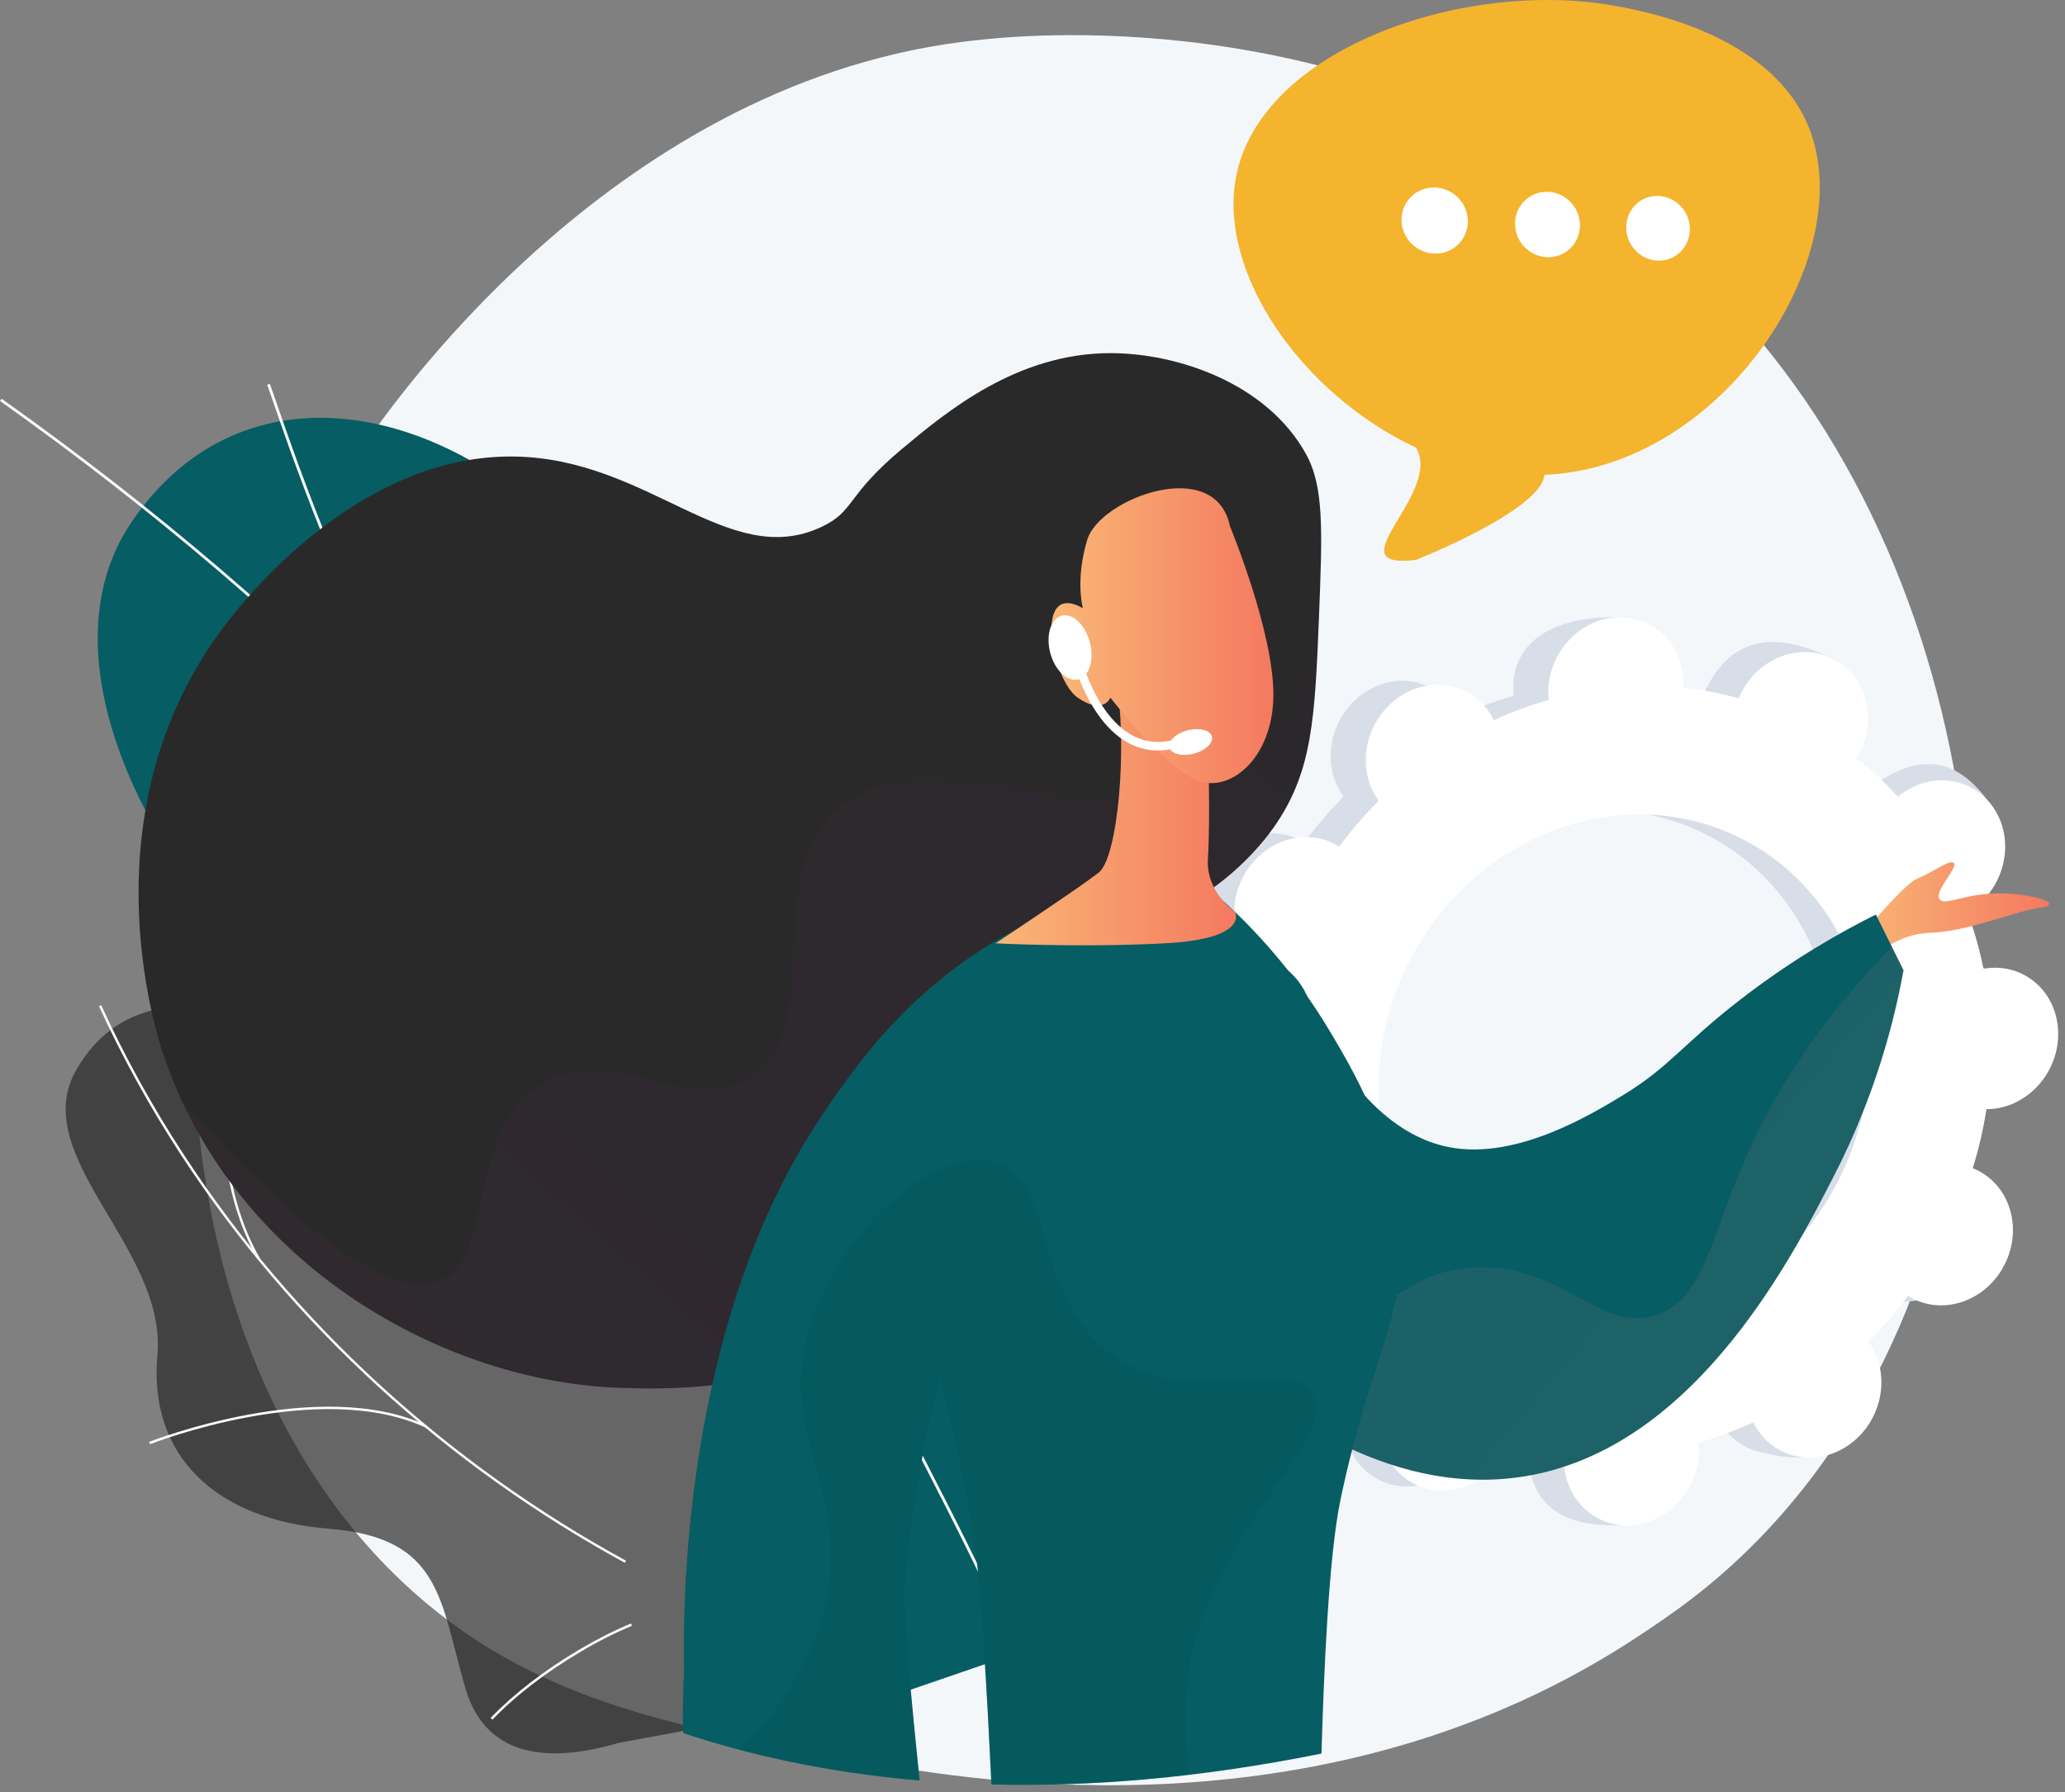 <svg xmlns="http://www.w3.org/2000/svg" width="303" height="263" viewBox="0 0 303 263" fill="none">
<rect x="0" y="0" width="303" height="263" fill="#808080" stroke="none"/>
<path d="M257.907 226.058C251.115 232.994 245.042 237.072 240.388 240.15C195.011 270.171 143.147 261.517 127.112 258.559C101.235 253.792 79.395 250.42 60.632 233.628C17.992 195.458 20.066 115.839 52.652 66.518C56.513 60.666 89.043 12.896 141.028 6.163C142.299 5.997 143.248 5.906 144.078 5.814C152.123 4.969 201.951 0.522 242.581 34.246C248.396 39.078 257.759 47.777 266.44 61.061C298.169 109.629 298.27 184.839 257.907 226.058Z" fill="#F4F7FA"/>
<path d="M275.529 190.007C280.323 192.436 286.352 190.208 288.981 185.012C291.621 179.817 289.868 173.64 285.074 171.201C284.821 171.074 284.568 170.968 284.314 170.863C285.201 167.991 285.877 165.097 286.32 162.194C286.595 162.194 286.87 162.183 287.155 162.162C292.624 161.676 296.964 156.65 296.848 150.927C296.732 145.214 292.202 140.98 286.732 141.465C286.447 141.486 286.162 141.539 285.887 141.582C285.317 138.752 284.536 135.985 283.543 133.303C283.797 133.155 284.05 133.007 284.293 132.828C288.971 129.544 290.47 123.071 287.63 118.372C284.789 113.673 278.707 112.511 274.019 115.795C273.776 115.964 273.554 116.144 273.332 116.334C271.484 114.296 269.457 112.395 267.261 110.674C267.419 110.421 267.567 110.167 267.704 109.893C270.344 104.698 273.786 99.027 268.95 96.672C257.768 91.213 252.974 95.891 250.334 101.086C250.197 101.35 250.081 101.625 249.964 101.899C247.272 101.15 244.547 100.632 241.813 100.347C241.834 100.062 241.844 99.766 241.834 99.481C241.717 93.769 243.418 90.675 237.927 90.569C225.952 90.337 221.908 95.532 222.024 101.245C222.035 101.54 222.056 101.836 222.088 102.121C219.342 102.902 216.649 103.906 214.031 105.109C213.904 104.856 213.777 104.602 213.629 104.36C210.789 99.661 204.707 98.499 200.018 101.783C195.341 105.067 193.841 111.54 196.682 116.239C196.829 116.482 196.988 116.704 197.146 116.925C195.077 118.995 193.134 121.255 191.339 123.662C191.106 123.514 190.874 123.377 190.621 123.25C185.827 120.822 179.797 123.05 177.168 128.245C174.528 133.44 176.281 139.617 181.075 142.057C181.328 142.183 181.582 142.289 181.835 142.395C180.948 145.267 180.272 148.16 179.829 151.064C179.554 151.064 179.28 151.074 178.995 151.096C173.525 151.581 169.185 156.608 169.301 162.331C169.417 168.043 173.947 172.278 179.417 171.792C179.702 171.771 179.987 171.718 180.262 171.676C180.832 174.506 181.613 177.272 182.606 179.954C182.353 180.102 182.099 180.25 181.856 180.43C177.178 183.714 175.679 190.186 178.519 194.885C181.36 199.584 190.737 201.77 195.415 198.497C195.657 198.328 192.585 197.113 192.806 196.934C194.654 198.982 196.682 200.873 198.878 202.594C198.72 202.847 198.572 203.101 198.435 203.375C195.795 208.57 197.548 214.748 202.341 217.187C207.135 219.616 213.165 217.388 215.794 212.192C215.931 211.928 216.048 211.654 216.164 211.379C218.856 212.129 221.581 212.646 224.316 212.931C224.294 213.217 224.284 213.512 224.294 213.797C224.411 219.51 228.941 223.744 234.41 223.259C239.88 222.773 244.22 217.747 244.104 212.023C244.093 211.728 244.072 211.432 244.041 211.147C246.786 210.366 249.479 209.362 252.097 208.159C252.224 208.412 252.351 208.665 252.499 208.908C255.339 213.607 261.421 214.769 266.11 211.485C270.788 208.201 272.287 201.728 269.446 197.029C269.299 196.786 269.14 196.564 268.982 196.343C271.052 194.273 272.994 192.013 274.79 189.606C275.043 189.743 275.275 189.88 275.529 190.007ZM215.752 190.778C198.339 181.94 191.983 159.501 201.55 140.642C211.116 121.793 232.985 113.673 250.397 122.501C267.81 131.339 274.167 153.778 264.6 172.637C255.033 191.496 233.164 199.616 215.752 190.778Z" fill="#D8DEE8"/>
<path d="M287.152 162.172C292.622 161.686 296.962 156.66 296.846 150.937C296.73 145.224 292.2 140.99 286.73 141.476C286.445 141.497 286.16 141.55 285.885 141.592C285.315 138.762 284.534 135.995 283.541 133.313C283.794 133.165 284.048 133.018 284.291 132.838C288.969 129.554 294.755 121.634 291.461 117.242C285.188 108.91 278.705 112.522 274.027 115.795C273.784 115.964 273.562 116.144 273.341 116.334C271.493 114.296 269.465 112.395 267.269 110.674C267.427 110.42 267.575 110.167 267.712 109.892C269.149 107.062 269.275 103.947 268.325 101.308C263.805 109.269 259.349 117.252 254.967 125.288C268.853 135.467 273.288 155.52 264.608 172.615C257.259 187.103 242.634 195.244 228.358 194.23C227.724 195.878 227.101 197.546 226.415 199.183C224.567 203.618 222.465 207.968 220.354 212.319C221.673 212.572 223.004 212.762 224.345 212.899C224.324 213.185 224.313 213.48 224.324 213.765C224.44 219.478 227.914 224.335 237.819 223.807C243.299 223.512 244.249 217.715 244.133 212.002C244.123 211.706 244.102 211.411 244.07 211.125C246.815 210.344 249.508 209.341 252.127 208.137C252.253 208.391 252.38 208.644 252.528 208.887C255.369 213.586 265.199 215.592 269.877 212.308C274.555 209.024 272.306 201.717 269.476 197.008C269.328 196.765 269.17 196.543 269.011 196.321C271.081 194.252 273.024 191.992 274.819 189.584C275.051 189.732 275.284 189.869 275.537 189.996C280.331 192.425 286.36 190.197 288.99 185.001C291.63 179.806 289.877 173.629 285.083 171.19C284.829 171.063 284.576 170.957 284.322 170.852C285.209 167.98 285.885 165.086 286.329 162.183C286.593 162.204 286.878 162.204 287.152 162.172Z" fill="#D8DEE8"/>
<path d="M280.68 190.599C285.474 193.028 291.504 190.8 294.133 185.605C296.773 180.409 295.02 174.232 290.226 171.793C289.973 171.666 289.719 171.561 289.466 171.455C290.353 168.583 291.029 165.69 291.472 162.786C291.747 162.786 292.021 162.775 292.306 162.754C297.776 162.268 302.116 157.242 302 151.529C301.884 145.817 297.354 141.582 291.884 142.068C291.599 142.089 291.314 142.142 291.039 142.184C290.469 139.354 289.688 136.588 288.695 133.906C288.948 133.758 289.202 133.61 289.445 133.431C294.123 130.147 295.622 123.674 292.782 118.975C289.941 114.276 283.859 113.114 279.17 116.398C278.928 116.567 278.706 116.747 278.484 116.937C276.636 114.899 274.609 112.998 272.412 111.277C272.571 111.024 272.719 110.77 272.856 110.496C275.496 105.3 273.743 99.123 268.949 96.684C264.155 94.255 258.125 96.483 255.496 101.678C255.359 101.942 255.243 102.217 255.127 102.492C252.434 101.742 249.71 101.224 246.975 100.939C246.996 100.654 247.006 100.359 246.996 100.073C246.88 94.361 242.35 90.126 236.88 90.612C231.41 91.098 227.07 96.124 227.186 101.837C227.197 102.132 227.218 102.428 227.25 102.713C224.504 103.495 221.812 104.498 219.193 105.702C219.066 105.448 218.939 105.195 218.792 104.952C215.951 100.253 209.869 99.091 205.181 102.375C200.503 105.659 199.003 112.132 201.844 116.831C201.992 117.074 202.15 117.296 202.308 117.518C200.239 119.587 198.296 121.847 196.501 124.254C196.268 124.107 196.036 123.969 195.783 123.843C190.989 121.414 184.959 123.642 182.33 128.837C179.69 134.032 181.443 140.21 186.237 142.649C186.49 142.776 186.744 142.881 186.997 142.987C186.11 145.859 185.434 148.752 184.991 151.656C184.716 151.656 184.442 151.667 184.157 151.688C178.687 152.174 174.347 157.2 174.463 162.923C174.579 168.636 179.109 172.87 184.579 172.384C184.864 172.363 185.149 172.31 185.424 172.268C185.994 175.098 186.775 177.865 187.768 180.547C187.515 180.695 187.261 180.842 187.018 181.022C182.341 184.306 180.841 190.779 183.682 195.478C186.522 200.177 192.604 201.338 197.293 198.054C197.536 197.885 197.757 197.706 197.979 197.516C199.827 199.554 201.854 201.454 204.051 203.176C203.892 203.429 203.744 203.682 203.607 203.957C200.967 209.152 202.72 215.329 207.514 217.769C212.308 220.197 218.338 217.969 220.967 212.774C221.104 212.51 221.22 212.235 221.336 211.961C224.029 212.711 226.753 213.228 229.488 213.513C229.467 213.798 229.457 214.094 229.467 214.379C229.583 220.092 234.113 224.326 239.583 223.84C245.053 223.355 249.393 218.328 249.277 212.605C249.266 212.309 249.245 212.014 249.213 211.729C251.959 210.947 254.651 209.944 257.27 208.74C257.397 208.994 257.524 209.247 257.671 209.49C260.512 214.189 266.594 215.351 271.283 212.067C275.96 208.783 277.46 202.31 274.619 197.611C274.471 197.368 274.313 197.146 274.155 196.924C276.224 194.855 278.167 192.595 279.962 190.187C280.195 190.325 280.438 190.473 280.68 190.599ZM220.914 191.37C203.502 182.532 197.145 160.093 206.712 141.234C216.279 122.385 238.147 114.265 255.56 123.093C272.972 131.931 279.329 154.37 269.762 173.229C260.195 192.078 238.327 200.198 220.914 191.37Z" fill="white"/>
<path d="M116.925 237.156C116.64 241.411 115.489 247.578 114.423 254.589L180.694 231.813C164.137 216.575 144.274 201.856 142.036 161.772C140.98 142.966 145.267 106.736 128.583 92.629C109.576 76.558 97.306 94.023 84.909 80.391C65.512 59.071 35.607 52.683 19.314 76.61C3.222 100.221 26.769 144.17 81.118 177.548C117.401 205.91 118.435 214.939 116.925 237.156Z" fill="#065D63"/>
<path d="M147.357 238.971C143.64 230.64 139.712 222.974 135.551 214.854L134.168 212.15C131.919 208.37 129.817 204.569 127.769 200.905C123.165 192.626 118.804 184.801 113.038 177.083C112.753 176.607 112.511 176.122 112.247 175.615C111.307 173.809 110.335 171.94 108.361 170.684L108.297 170.62C81.086 128.119 44.645 90.506 0 58.849L0.232 58.522C44.909 90.2 81.371 127.833 108.614 170.367C110.652 171.676 111.687 173.672 112.606 175.425C112.87 175.932 113.112 176.396 113.376 176.85C119.152 184.569 123.513 192.404 128.128 200.704C130.166 204.368 132.278 208.159 134.527 211.95L135.921 214.663C140.081 222.784 144.02 230.46 147.737 238.802L147.357 238.971Z" fill="#FCFDFE"/>
<path d="M126.576 199.552C115.32 178.624 113.556 147.79 114.063 125.605C114.612 101.582 117.865 82.258 117.896 82.068L118.297 82.132C118.266 82.322 115.014 101.624 114.464 125.615C113.958 147.748 115.71 178.497 126.925 199.352L126.576 199.552Z" fill="#FCFDFE"/>
<path d="M65.163 115.014C51.974 93.473 43.125 67.814 40.221 59.377C39.662 57.761 39.303 56.694 39.197 56.504L39.556 56.304C39.672 56.515 39.968 57.36 40.612 59.239C43.516 67.666 52.354 93.293 65.522 114.803L65.163 115.014Z" fill="#FCFDFE"/>
<path d="M91.633 146.692C74.147 131.275 25.838 134.485 25.352 134.517L25.32 134.116C25.806 134.084 74.295 130.864 91.908 146.386L91.633 146.692Z" fill="#FCFDFE"/>
<path d="M69.673 183.682C79.134 210.186 88.954 197.008 101.689 195.561C122.143 210.63 129.724 228.517 114.783 251.357L90.897 255.771C82.334 258.274 71.552 259.097 68.258 247.683C64.531 234.768 64.752 225.677 48.279 224.367C31.807 223.058 21.744 213.797 23.095 198.856C24.521 183.144 3.888 169.701 11.216 156.977C23.982 134.813 59.821 156.09 69.673 183.682Z" fill="#2A2929" fill-opacity="0.7"/>
<path d="M91.679 229.362C78.628 222.245 66.442 213.533 55.471 203.481C44.405 193.333 34.711 181.961 26.665 169.659C22.05 162.605 17.964 155.203 14.521 147.674L14.849 147.526C18.291 155.045 22.367 162.426 26.971 169.469C34.996 181.749 44.669 193.101 55.714 203.227C66.664 213.259 78.828 221.949 91.848 229.056L91.679 229.362Z" fill="#FCFDFE"/>
<path d="M72.254 252.382L71.99 252.128C75.475 248.528 79.878 245.138 85.073 242.065C87.555 240.597 90.079 239.32 92.581 238.274L92.718 238.612C90.237 239.647 87.724 240.914 85.263 242.382C80.089 245.434 75.707 248.802 72.254 252.382Z" fill="#FCFDFE"/>
<path d="M62.506 209.553C46.867 202.235 22.253 211.855 22.01 211.96L21.873 211.622C22.127 211.527 46.888 201.844 62.664 209.225L62.506 209.553Z" fill="#FCFDFE"/>
<path d="M37.857 184.907C28.122 168.012 34.499 142.416 34.563 142.162L34.911 142.257C34.848 142.511 28.502 167.959 38.163 184.727L37.857 184.907Z" fill="#FCFDFE"/>
<path d="M193.534 90.559C194.04 77.824 194.283 71.447 191.643 66.663C185.878 56.209 172.742 51.838 162.964 51.827C149.237 51.817 138.931 60.391 132.416 65.829C124.042 72.809 125.489 74.995 120.547 77.328C106.883 83.769 95.278 67.297 75.458 67.001C53.6 66.684 37.212 86.293 33.273 91.414C12.25 118.7 22.883 151.624 24.034 154.971C34.657 186.048 65.585 203.017 91.413 203.703C98.795 203.904 117.685 204.411 125.901 192.933C133.799 181.887 125.087 169.111 135.679 153.398C137.157 151.202 141.645 144.549 149.944 140.231C159.321 135.352 164.706 138.066 174.411 132.607C182.277 128.182 186.512 122.037 187.335 120.791C192.541 112.987 192.942 105.406 193.534 90.559Z" fill="#2A2929"/>
<g opacity="0.3">
<path opacity="0.3" d="M26.801 161.856C48.426 185.646 59.408 190.599 65.005 187.8C72.84 183.883 68.268 165.7 79.851 158.994C90.273 152.965 100.421 163.936 109.808 158.234C121.677 151.033 111.287 129.967 122.786 118.995C136.481 105.933 162.098 125.384 180.229 113.388C185.72 109.756 191.116 102.85 193.587 88.996C193.566 89.513 193.544 90.031 193.523 90.569C192.943 105.405 192.541 112.987 187.314 120.801C186.48 122.047 182.256 128.193 174.39 132.617C164.686 138.076 159.3 135.362 149.923 140.241C141.624 144.56 137.136 151.212 135.658 153.408C125.067 169.121 133.778 181.898 125.88 192.943C117.675 204.421 98.784 203.914 91.393 203.714C67.549 203.08 39.345 188.55 26.801 161.856Z" fill="url(#paint0_linear)"/>
</g>
<path d="M275.073 140.517C275.073 140.517 277.977 137.043 283.415 136.884C288.863 136.715 296.276 133.495 299.465 133.21C300.236 133.136 300.616 132.925 300.679 132.639C300.817 132.059 297.279 131.225 294.143 131.119C288.578 130.929 285.337 133.072 284.587 131.974C283.753 130.749 287.343 127.402 286.678 126.652C286.171 126.072 283.732 127.941 281.113 129.07C279.254 129.873 272 138.553 272 138.553L275.073 140.517Z" fill="url(#paint1_linear)"/>
<path d="M275.249 134.223C276.601 136.947 277.953 139.671 279.304 142.396C277.974 149.734 275.249 160.568 269.167 172.437C262.62 185.214 247.689 214.337 221.407 216.977C201.365 218.994 184.544 204.643 178.177 199.152C172.285 194.073 167.005 189.596 164.439 182.447C160.395 171.181 164.481 157.284 174.27 144.191C179.095 137.75 189.127 139.133 191.978 146.662C196.476 158.53 204.058 166.777 212.769 168.393C222.569 170.209 233.476 163.567 238.123 160.748C245.028 156.556 246.792 153.335 255.377 146.693C263.328 140.548 270.529 136.577 275.249 134.223Z" fill="#065D63"/>
<g opacity="0.3">
<path opacity="0.3" d="M195.464 195.309C202.972 193.619 205.802 186.65 216.097 186.027C229.107 185.235 234.703 195.773 243.024 192.986C249.814 190.716 250.943 182.088 255.685 170.969C259.359 162.342 265.727 151.002 277.606 138.964C278.176 140.115 278.746 141.255 279.306 142.406C277.975 149.745 275.251 160.579 269.169 172.448C262.622 185.225 247.691 214.347 221.409 216.987C201.367 219.004 184.546 204.654 178.179 199.163C172.286 194.084 167.007 189.607 164.441 182.458C163.733 180.483 163.269 178.424 163.047 176.302C178.569 193.999 188.717 196.819 195.464 195.309Z" fill="url(#paint2_linear)"/>
</g>
<path d="M193.9 257.366C194.249 245.719 194.935 228.455 196.709 220.018C201.302 198.128 206.888 192.595 205.389 178.54C204.101 166.482 198.568 157.136 195.22 151.498C189.93 142.586 183.943 136.282 179.54 132.269C174.936 131.583 170.332 130.896 165.717 130.21C161.821 131.118 156.14 132.776 149.847 135.997C133.701 144.265 125.285 156.756 120.534 163.821C99.795 194.633 100.207 237.472 100.365 245.234C100.207 248.423 100.164 251.495 100.238 254.357C109.573 257.461 121.125 260.133 134.937 261.316C133.796 250.144 132.423 236.596 132.856 231.792C133.87 220.599 135.76 210.63 137.893 202.098C139.9 209.606 141.747 218.107 143.12 227.494C143.986 233.428 144.884 249.436 145.475 261.896C159.572 262.245 175.696 261.041 193.9 257.366Z" fill="#065D63"/>
<path opacity="0.3" d="M175.572 240.102C180.63 222.172 196.364 210.937 192.489 204.474C189.004 198.667 175.847 206.988 164.115 199.469C151.117 191.138 155.246 173.24 146.112 170.526C137.273 167.897 121.941 181.254 118.288 196.692C114.898 211.021 123.789 217.832 121.561 232.879C120.083 242.837 114.571 250.809 108.615 256.849C116.229 258.845 124.993 260.471 134.929 261.316C133.789 250.144 132.416 236.596 132.849 231.792C133.863 220.599 135.753 210.631 137.886 202.099C139.892 209.606 141.74 218.107 143.113 227.494C143.979 233.428 144.876 249.436 145.468 261.896C154.359 262.129 164.052 261.728 174.569 260.482C173.534 253.84 173.64 246.955 175.572 240.102Z" fill="#055459"/>
<path d="M177.238 109.418C177.238 109.418 177.629 119.397 177.238 126.091C176.953 130.991 181.198 133.789 181.198 133.789C181.198 133.789 183.532 137.781 170.934 138.446C158.337 139.111 146.088 138.446 146.088 138.446C146.088 138.446 158.4 130.262 161.209 128.077C164.018 125.901 165.528 109.629 163.733 99.323L177.238 109.418Z" fill="url(#paint3_linear)"/>
<path d="M180.469 77.223C180.469 77.223 186.879 92.672 186.847 102.017C186.816 111.351 180.29 116.715 175.337 114.403C170.385 112.101 162.93 102.386 162.93 102.386C162.93 102.386 161.927 105.005 158.126 102.386C154.324 99.768 151.505 85.09 158.896 89.261C158.896 89.261 157.724 85.143 159.551 79.177C161.357 73.2 178.305 66.759 180.469 77.223Z" fill="url(#paint4_linear)"/>
<path d="M169.888 110.147C160.923 110.147 157.544 97.296 157.502 97.149C157.417 96.811 157.618 96.473 157.956 96.388C158.294 96.304 158.632 96.505 158.716 96.843C158.748 96.98 162.391 110.802 171.873 108.669C172.211 108.595 172.549 108.806 172.623 109.144C172.697 109.482 172.485 109.809 172.148 109.894C171.366 110.063 170.606 110.147 169.888 110.147Z" fill="white"/>
<path d="M177.823 108.089C178.066 109.039 176.872 110.169 175.151 110.612C173.43 111.056 171.825 110.655 171.582 109.715C171.339 108.764 172.533 107.635 174.254 107.191C175.975 106.737 177.569 107.149 177.823 108.089Z" fill="white"/>
<path d="M158.225 99.707C159.833 99.289 160.593 96.859 159.922 94.279C159.252 91.7 157.404 89.948 155.795 90.367C154.187 90.785 153.427 93.215 154.097 95.794C154.768 98.374 156.616 100.125 158.225 99.707Z" fill="white"/>
<path d="M181.352 26.054C184.851 7.206 214.683 -3.074 236.745 0.816C240.901 1.548 259.796 4.886 265.378 18.618C272.691 36.61 254.556 66.023 229.879 69.399C228.786 69.551 227.692 69.646 226.608 69.694C226.208 74.886 207.76 82.179 207.76 82.179C195.493 83.634 211.811 72.394 207.76 65.69C191.014 57.854 178.737 40.128 181.352 26.054Z" fill="#F4B42D"/>
<path d="M215.377 32.54C215.348 35.212 213.161 37.304 210.48 37.218C207.788 37.133 205.62 34.889 205.649 32.197C205.677 29.516 207.883 27.424 210.575 27.519C213.266 27.623 215.406 29.868 215.377 32.54Z" fill="white"/>
<path d="M231.83 33.11C231.811 35.754 229.671 37.827 227.037 37.751C224.403 37.665 222.273 35.44 222.301 32.787C222.33 30.134 224.488 28.06 227.122 28.155C229.747 28.241 231.849 30.466 231.83 33.11Z" fill="white"/>
<path d="M247.958 33.662C247.939 36.277 245.847 38.341 243.269 38.255C240.683 38.17 238.6 35.973 238.619 33.339C238.638 30.705 240.749 28.66 243.336 28.755C245.904 28.85 247.977 31.047 247.958 33.662Z" fill="white"/>
<defs>
<linearGradient id="paint0_linear" x1="182.729" y1="56.959" x2="58.649" y2="197.519" gradientUnits="userSpaceOnUse">
<stop stop-color="#311944"/>
<stop offset="1" stop-color="#6B3976"/>
</linearGradient>
<linearGradient id="paint1_linear" x1="272.001" y1="133.535" x2="300.686" y2="133.535" gradientUnits="userSpaceOnUse">
<stop stop-color="#F9B776"/>
<stop offset="1" stop-color="#F47960"/>
</linearGradient>
<linearGradient id="paint2_linear" x1="256.682" y1="193.861" x2="184.679" y2="131.818" gradientUnits="userSpaceOnUse">
<stop stop-color="#FF9085"/>
<stop offset="1" stop-color="#FB6FBB"/>
</linearGradient>
<linearGradient id="paint3_linear" x1="146.089" y1="119.047" x2="181.371" y2="119.047" gradientUnits="userSpaceOnUse">
<stop stop-color="#F9B776"/>
<stop offset="1" stop-color="#F47960"/>
</linearGradient>
<linearGradient id="paint4_linear" x1="154.28" y1="93.317" x2="186.85" y2="93.317" gradientUnits="userSpaceOnUse">
<stop stop-color="#F9B776"/>
<stop offset="1" stop-color="#F47960"/>
</linearGradient>
</defs>
</svg>